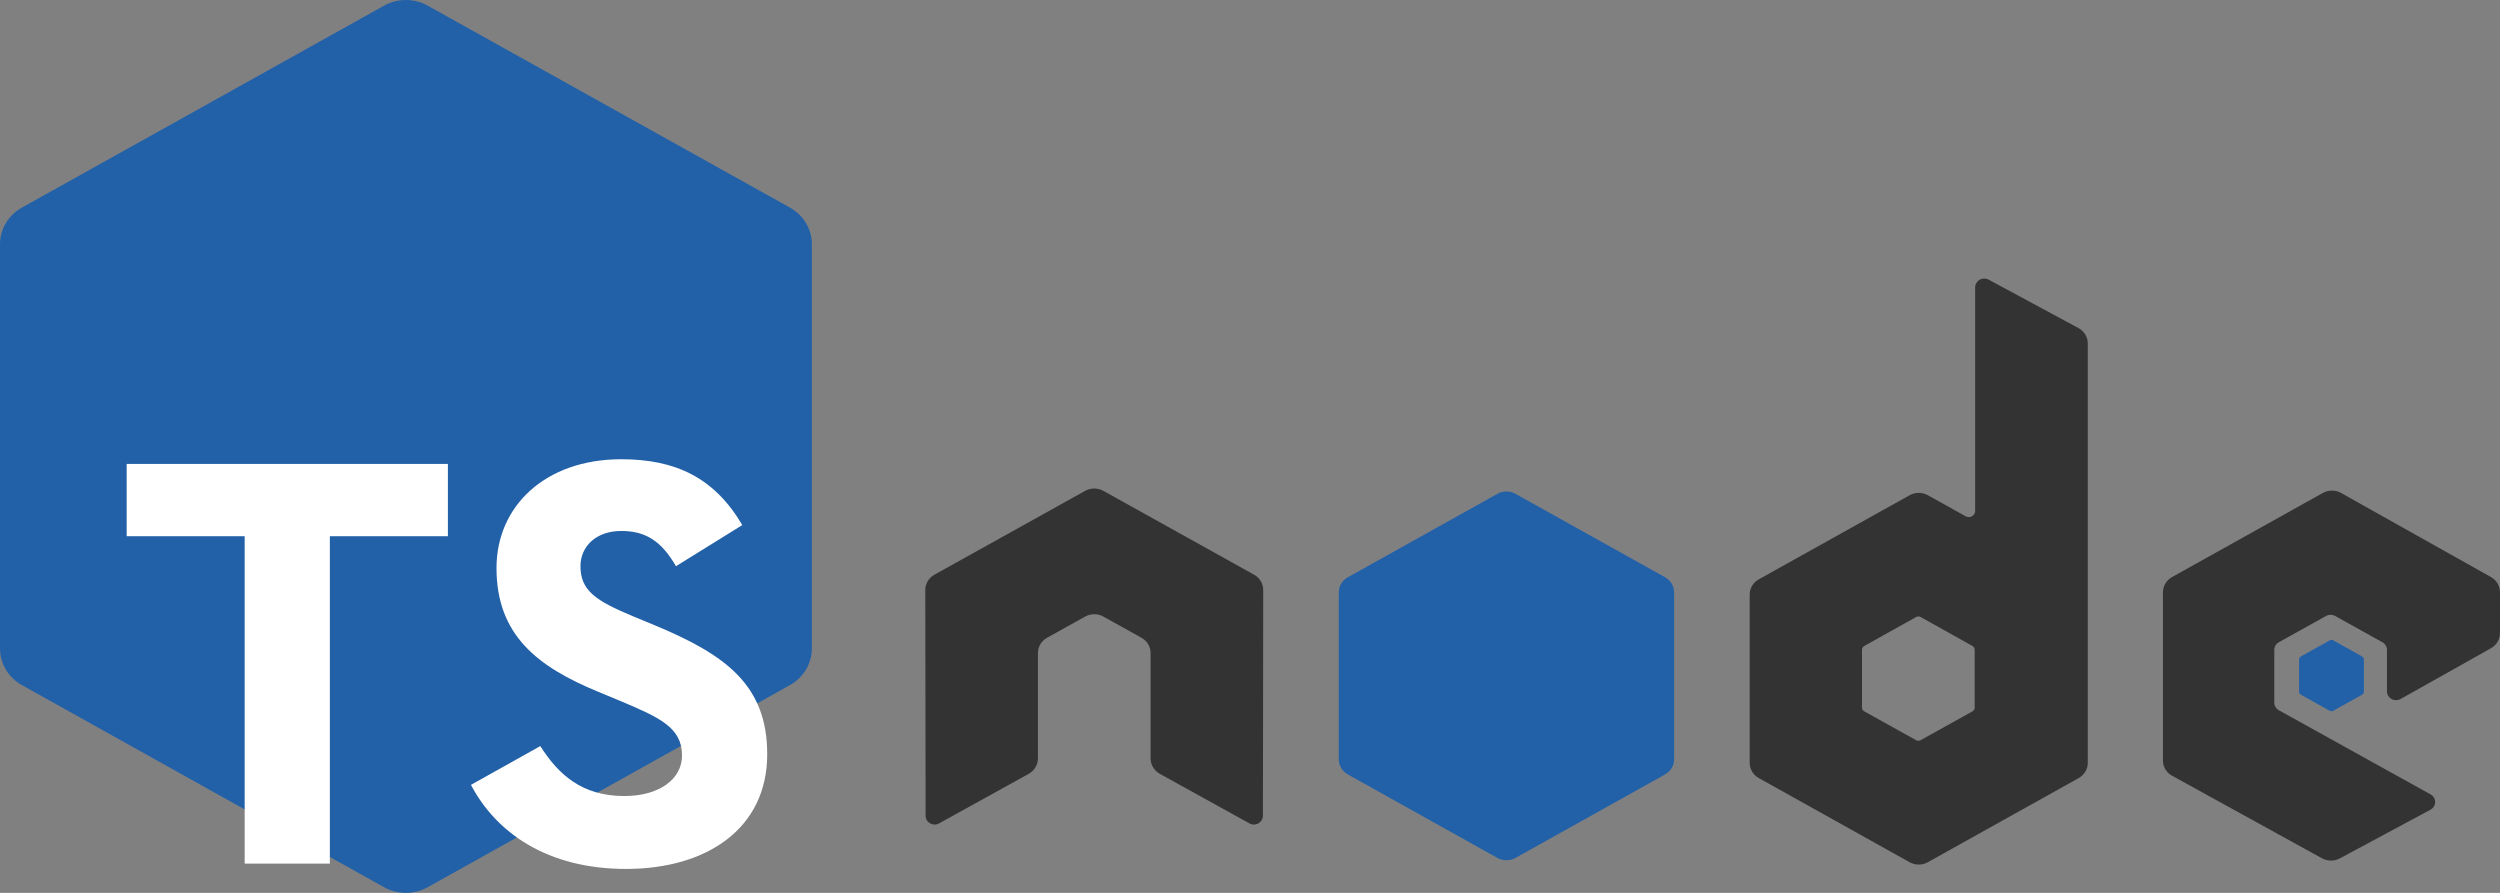 <svg width="70" height="25" viewBox="0 0 70 25" fill="none" xmlns="http://www.w3.org/2000/svg">
<rect x="0" y="0" width="70" height="25" fill="#808080" stroke="none"/>
<path d="M10.752 0.159L0.613 5.813C0.233 6.025 0 6.415 0 6.838V18.157C0 18.58 0.233 18.97 0.612 19.182L10.752 24.841C11.131 25.053 11.598 25.053 11.977 24.841L22.119 19.182C22.498 18.97 22.732 18.58 22.732 18.157V6.838C22.732 6.415 22.498 6.025 22.119 5.813L11.977 0.159C11.787 0.053 11.576 0 11.364 0C11.153 0 10.941 0.053 10.752 0.159Z" fill="#2261A8"/>
<path d="M6.851 24.181H9.236V15.014H12.541V12.99H3.547V15.014H6.851V24.181Z" fill="white"/>
<path d="M17.53 24.33C19.796 24.33 21.482 23.194 21.482 21.12C21.482 19.195 20.341 18.339 18.314 17.5L17.718 17.253C16.696 16.825 16.253 16.545 16.253 15.854C16.253 15.294 16.696 14.867 17.394 14.867C18.075 14.867 18.518 15.146 18.927 15.854L20.784 14.702C20 13.369 18.91 12.859 17.394 12.859C15.265 12.859 13.902 14.175 13.902 15.903C13.902 17.78 15.043 18.668 16.764 19.376L17.36 19.623C18.45 20.084 19.097 20.363 19.097 21.153C19.097 21.812 18.467 22.289 17.479 22.289C16.304 22.289 15.64 21.697 15.129 20.89L13.187 21.976C13.885 23.309 15.316 24.33 17.53 24.33Z" fill="white"/>
<path fill-rule="evenodd" clip-rule="evenodd" d="M35.37 16.52C35.37 16.343 35.274 16.18 35.115 16.092L30.894 13.744C30.822 13.704 30.742 13.683 30.661 13.679H30.618C30.537 13.683 30.457 13.704 30.384 13.744L26.163 16.092C26.006 16.18 25.908 16.343 25.908 16.52L25.917 22.841C25.917 22.929 25.964 23.01 26.044 23.053C26.123 23.099 26.22 23.099 26.297 23.053L28.806 21.666C28.965 21.574 29.062 21.414 29.062 21.238V18.285C29.062 18.109 29.158 17.946 29.316 17.858L30.384 17.264C30.464 17.219 30.551 17.198 30.64 17.198C30.727 17.198 30.816 17.219 30.894 17.264L31.962 17.858C32.12 17.946 32.217 18.109 32.217 18.285V21.238C32.217 21.414 32.315 21.575 32.472 21.666L34.98 23.053C35.059 23.099 35.157 23.099 35.235 23.053C35.313 23.01 35.362 22.929 35.362 22.841L35.37 16.52Z" fill="#333333"/>
<path fill-rule="evenodd" clip-rule="evenodd" d="M55.291 19.811C55.291 19.855 55.267 19.896 55.228 19.918L53.778 20.725C53.738 20.747 53.69 20.747 53.65 20.725L52.2 19.918C52.161 19.896 52.136 19.855 52.136 19.811V18.193C52.136 18.149 52.161 18.109 52.2 18.087L53.65 17.277C53.69 17.255 53.738 17.255 53.778 17.277L55.228 18.087C55.267 18.109 55.291 18.149 55.291 18.193V19.811ZM55.683 7.831C55.604 7.788 55.508 7.789 55.43 7.833C55.352 7.878 55.304 7.959 55.304 8.046V14.306C55.304 14.367 55.27 14.424 55.215 14.455C55.16 14.486 55.092 14.486 55.036 14.455L53.979 13.866C53.821 13.778 53.627 13.779 53.469 13.867L49.246 16.221C49.088 16.309 48.991 16.472 48.991 16.648V21.359C48.991 21.535 49.088 21.697 49.246 21.786L53.469 24.142C53.627 24.23 53.821 24.23 53.979 24.142L58.203 21.786C58.361 21.697 58.458 21.535 58.458 21.359V9.616C58.458 9.438 58.358 9.273 58.197 9.186L55.683 7.831Z" fill="#333333"/>
<path fill-rule="evenodd" clip-rule="evenodd" d="M69.746 18.151C69.903 18.063 70 17.901 70 17.725V16.584C70 16.408 69.903 16.245 69.746 16.157L65.55 13.803C65.392 13.715 65.197 13.714 65.039 13.803L60.817 16.158C60.66 16.246 60.562 16.408 60.562 16.584V21.294C60.562 21.471 60.661 21.634 60.82 21.722L65.015 24.032C65.17 24.117 65.36 24.118 65.515 24.035L68.053 22.672C68.133 22.628 68.184 22.547 68.184 22.458C68.185 22.369 68.136 22.287 68.056 22.243L63.808 19.887C63.728 19.843 63.68 19.761 63.68 19.673V18.197C63.68 18.109 63.728 18.027 63.807 17.983L65.129 17.247C65.208 17.203 65.305 17.203 65.384 17.247L66.707 17.983C66.786 18.027 66.835 18.109 66.835 18.197V19.358C66.835 19.446 66.883 19.528 66.962 19.572C67.041 19.616 67.139 19.616 67.218 19.571L69.746 18.151Z" fill="#333333"/>
<path fill-rule="evenodd" clip-rule="evenodd" d="M65.232 17.93C65.263 17.913 65.3 17.913 65.33 17.93L66.141 18.382C66.171 18.399 66.189 18.43 66.189 18.464V19.368C66.189 19.402 66.171 19.433 66.141 19.45L65.33 19.902C65.3 19.919 65.263 19.919 65.232 19.902L64.422 19.45C64.392 19.433 64.374 19.402 64.374 19.368V18.464C64.374 18.43 64.392 18.399 64.422 18.382L65.232 17.93Z" fill="#2261A8"/>
<path d="M41.927 13.827L37.739 16.163C37.583 16.25 37.486 16.411 37.486 16.586V21.261C37.486 21.435 37.583 21.597 37.739 21.684L41.927 24.022C42.084 24.109 42.277 24.109 42.433 24.022L46.622 21.684C46.779 21.597 46.875 21.435 46.875 21.261V16.586C46.875 16.411 46.779 16.25 46.622 16.163L42.433 13.827C42.355 13.783 42.268 13.761 42.18 13.761C42.093 13.761 42.005 13.783 41.927 13.827Z" fill="#2261A8"/>
</svg>
